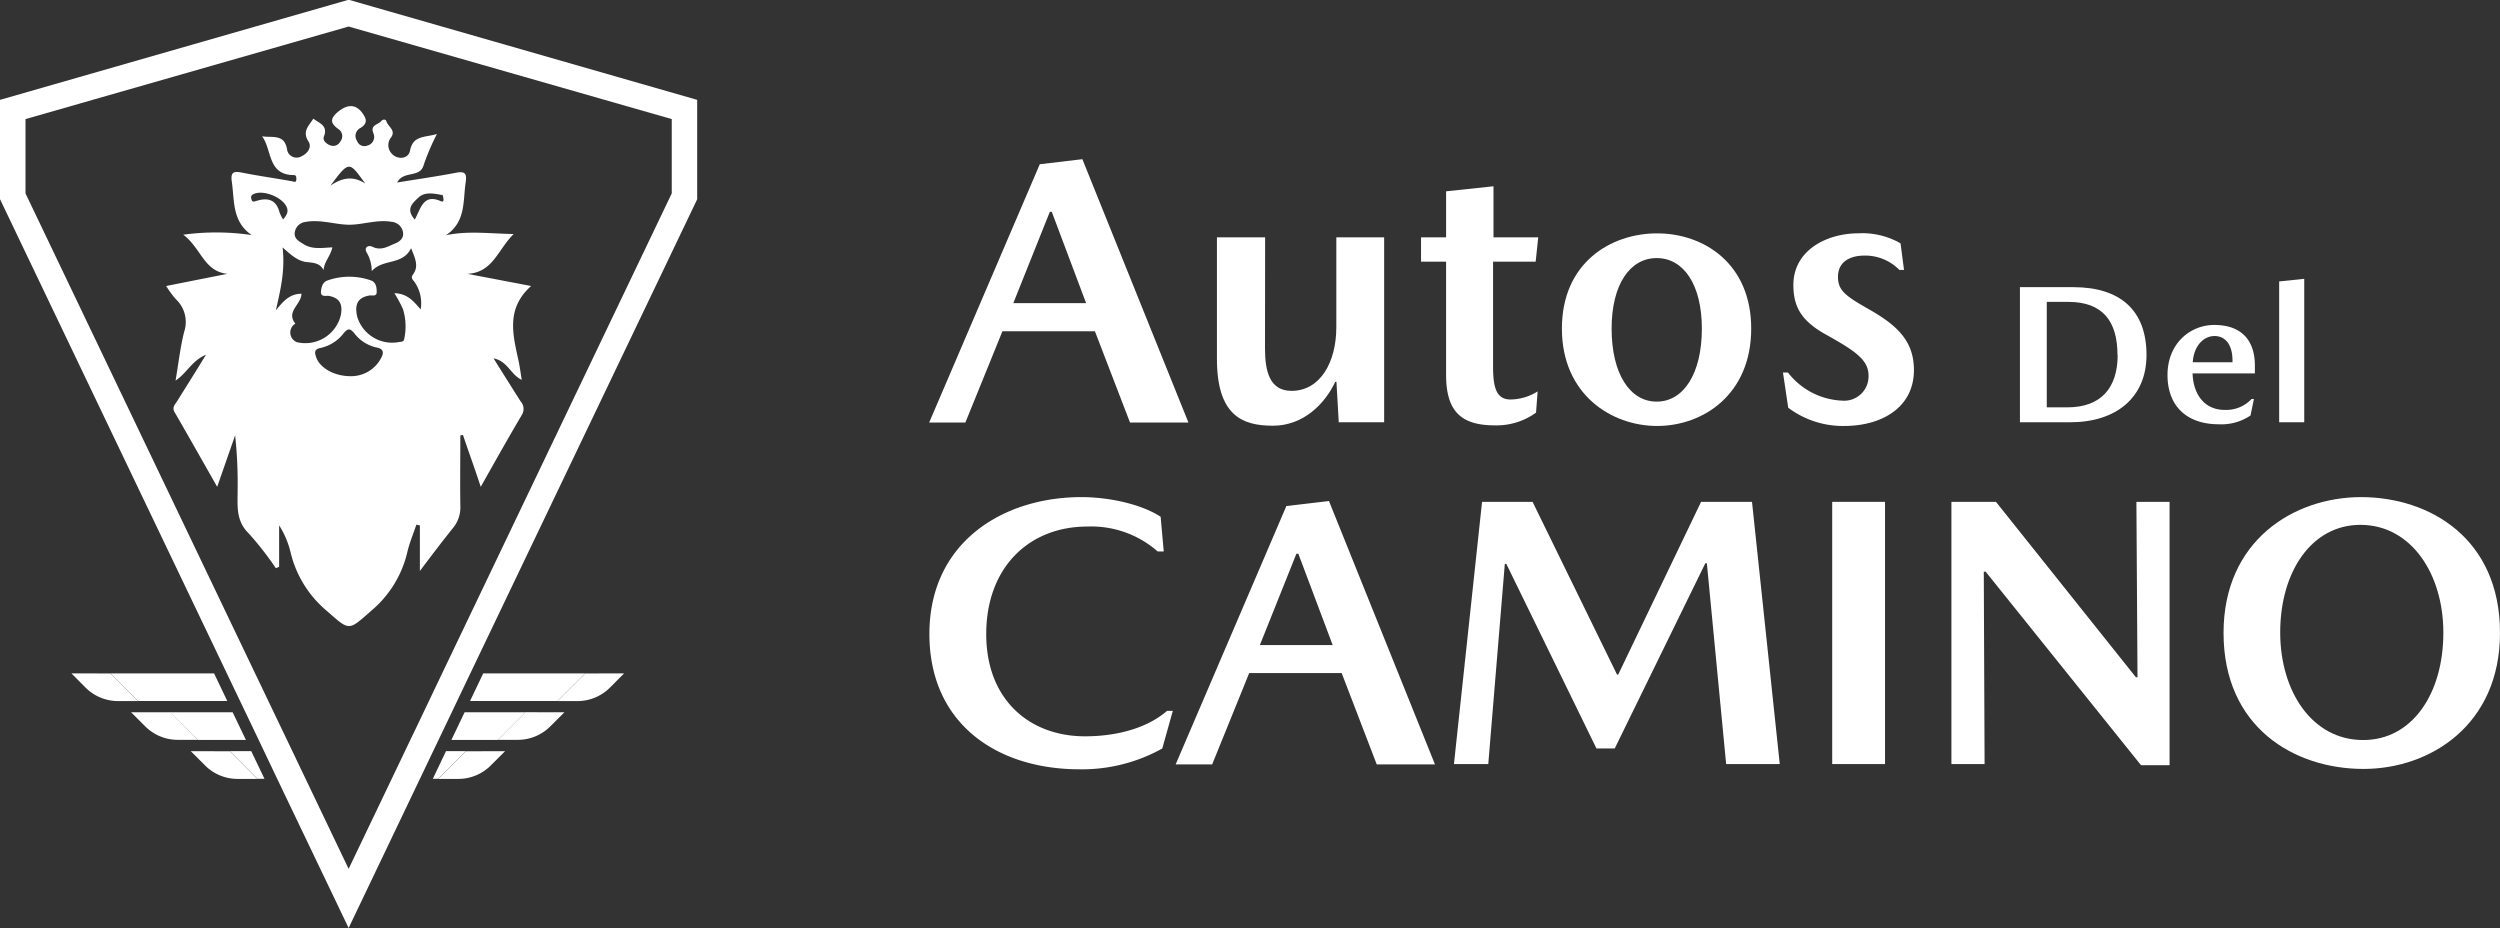 <svg xmlns="http://www.w3.org/2000/svg" viewBox="0 0 410.83 152.5"><rect x="0" y="0" width="410.83" height="152.5" fill="#333333" stroke="none"/><defs><style>.cls-1{fill:#fff;}</style></defs><title>Web-page</title><g id="txt"><path class="cls-1" d="M83,123.44l-2.33,2.33A7.55,7.55,0,0,1,75.29,128H72l4.53-4.54Z"/><polygon class="cls-1" points="76.53 123.44 72 127.98 71.13 127.98 73.29 123.44 76.53 123.44"/><polygon class="cls-1" points="86.34 117.05 81.81 121.59 74.18 121.59 76.35 117.05 86.34 117.05"/><polygon class="cls-1" points="96.15 110.66 91.61 115.2 77.24 115.2 79.41 110.66 96.15 110.66"/><path class="cls-1" d="M102.56,110.66h0L100.23,113a7.55,7.55,0,0,1-5.33,2.21H91.61l4.54-4.54Z"/><path class="cls-1" d="M92.75,117.05h0l-2.32,2.32a7.55,7.55,0,0,1-5.33,2.21H81.81l4.53-4.54Z"/><path class="cls-1" d="M31.35,123.44l2.33,2.33A7.55,7.55,0,0,0,39,128H42.3l-4.53-4.54Z"/><polygon class="cls-1" points="41.29 123.44 43.46 127.98 42.3 127.98 37.77 123.44 41.29 123.44"/><polygon class="cls-1" points="38.23 117.05 40.41 121.59 32.49 121.59 27.95 117.05 38.23 117.05"/><polygon class="cls-1" points="35.18 110.66 37.35 115.2 22.68 115.2 18.15 110.66 35.18 110.66"/><path class="cls-1" d="M11.74,110.66h0L14.06,113a7.58,7.58,0,0,0,5.33,2.21h3.29l-4.53-4.54Z"/><path class="cls-1" d="M21.54,117.05h0l2.33,2.32a7.55,7.55,0,0,0,5.33,2.21h3.29L28,117.05Z"/><path class="cls-1" d="M57.29,4.36l53.1,15.21V31.78L73.52,108.85l-2.17,4.54-.88,1.85-2.17,4.54-.89,1.85-2.17,4.54-7.95,16.61-7.94-16.61-2.17-4.54-.89-1.85-2.17-4.53-.89-1.86-2.17-4.53L4.19,31.78V19.57L57.29,4.36m0-4.36-.14,0L0,16.41V32.73l37.28,77.93,2.17,4.54.89,1.85,2.17,4.54.88,1.85L45.56,128,57.29,152.5,69,128l2.17-4.54.89-1.85,2.17-4.54.88-1.85,2.17-4.54,37.29-77.93V16.41L57.44,0l-.15,0Z"/><path class="cls-1" d="M43.07,22.4c1.67.27,3.76-.46,4.12,2.27a1.59,1.59,0,0,0,2.38,1c1-.46,1.71-1.5,1.13-2.41-1.1-1.7.08-2.6.79-3.76,1,.76,2.45,1.13,1.74,2.93-.26.67.44,1.26,1.14,1.49a1.31,1.31,0,0,0,1.55-.66,1.38,1.38,0,0,0-.24-2c-1.33-.92-1.55-1.67-.21-2.82,1.77-1.5,3.31-1.34,4.43.69.45.81.15,1.4-.64,1.88a1.47,1.47,0,0,0-.58,2.16,1.28,1.28,0,0,0,1.69.75,1.46,1.46,0,0,0,1-2c-.59-1.4.76-1.41,1.26-2,.31-.36.75-.37.89.07.28.85,1.57,1.42.75,2.59a2,2,0,0,0,0,2.54c.9,1.18,2.83,1.08,3.11-.35.48-2.55,2.37-2.14,4.42-2.75a38.73,38.73,0,0,0-2.17,5.08c-.6,2.22-3.28.86-4.37,2.89,3.45-.56,6.55-1,9.61-1.59,1.5-.3,1.88.06,1.66,1.53-.47,3.1.07,6.52-3.25,8.73,3.61-.76,7-.28,11.13-.2C81.79,41.05,81,44.79,76.81,45l10.47,2c-4.17,3.72-3,8-2.06,12.32.21,1,.33,1.95.52,3.1-1.82-.84-2.34-3.11-4.63-3.52,1.57,2.5,3,4.79,4.44,7.05a1.86,1.86,0,0,1,.19,2.26C83.5,72,81.36,75.82,79,80c-1-3.06-2-5.79-2.92-8.52l-.43.08c0,3.84-.06,7.68,0,11.52a5.34,5.34,0,0,1-1.26,3.75C72.65,89,71,91.17,69,93.83V86.34l-.58-.12c-.51,1.54-1.14,3-1.51,4.62a17.85,17.85,0,0,1-5.87,9.5c-3.82,3.37-3.55,3.37-7.29.09a18,18,0,0,1-6-9.67,14.56,14.56,0,0,0-1.88-4.43v6.82l-.54.22a52,52,0,0,0-4.5-5.76c-2.11-2.08-1.77-4.55-1.78-7a73.58,73.58,0,0,0-.41-9.07L35.69,80c-2.45-4.31-4.7-8.3-7-12.27-.47-.82.1-1.28.44-1.83,1.47-2.39,3-4.77,4.72-7.61-2.34,1-3.12,3-5,4.25.49-2.88.78-5.49,1.41-8a5.11,5.11,0,0,0-1.36-5.37A17.5,17.5,0,0,1,27.3,47L37.36,45c-3.86-.39-4.33-4.28-7.25-6.43a39.89,39.89,0,0,1,11.25.06c-3.26-2.24-2.81-5.66-3.27-8.81-.24-1.66.43-1.7,1.75-1.44,2.69.54,5.41.91,8.11,1.4.39.07.71.3.75-.31,0-.32,0-.7-.39-.7C43.94,28.77,44.73,24.61,43.07,22.4ZM64.81,48.18c2.16.06,3.15,1.33,4.32,2.67a6.11,6.11,0,0,0-.92-4.38c-.22-.41-.84-.71-.34-1.36,1-1.37.35-2.63-.31-4.33-1.42,2.88-4.58,1.67-6.47,3.77a6.1,6.1,0,0,0-.8-3c-.56-.92.23-1.32.91-1,1.37.68,2.46,0,3.59-.48.79-.3,1.58-.85,1.45-1.83a2.06,2.06,0,0,0-1.84-1.78c-2.43-.44-4.84.5-7.09.47s-4.67-.91-7.1-.46a2,2,0,0,0-1.78,1.82c-.08,1,.75,1.38,1.47,1.84,1.45.91,3.05.59,4.72.52-.31,1.45-1.36,2.36-1.44,3.74C52.46,43,51.1,43.22,50,43c-1.23-.29-2.13-1.06-3.56-2.34.44,3.9-.38,7.1-1.11,10.34,1.18-1.45,2.23-2.72,4.21-2.73-.05,1.82-2.6,2.92-1,4.92a1.52,1.52,0,0,0-.35.26,1.71,1.71,0,0,0,.59,2.78A6,6,0,0,0,56,51.82c.33-1.68-.05-2.83-1.93-3.19-.46-.09-1.43.28-1.32-.77.09-.75.25-1.51,1.15-1.8a10.77,10.77,0,0,1,7,0c.88.3,1,1.1,1,1.85.06.9-.76.58-1.18.65-2.18.36-2.43,1.77-2,3.55a6,6,0,0,0,6.79,4.11c.37-.07.83,0,.91-.5a9.69,9.69,0,0,0-.19-4.9A21.35,21.35,0,0,0,64.81,48.18ZM57.7,61.82A5.55,5.55,0,0,0,62.54,59c.48-.86.73-1.66-.77-1.92a6.29,6.29,0,0,1-3.56-2.33c-.64-.75-1-.87-1.73,0a6.54,6.54,0,0,1-3.76,2.42c-1.19.21-1,.85-.73,1.64C52.68,60.53,55,61.85,57.7,61.82Zm-3.4-31.3c1.83-1.29,3.72-1.7,5.73-.34C57.37,26.5,57.41,26.33,54.3,30.52Zm-7.78,5.55c.5-.63.91-1.13.64-1.92-.61-1.73-4-3.07-5.56-2.22a.57.57,0,0,0-.3.73c.13.66.45.46,1,.31,1.74-.51,3.1-.12,3.62,1.88A6.86,6.86,0,0,0,46.52,36.07Zm21.65,0c1-1.84,1.4-4.3,4.29-3,.34.15.41-.05.42-.21s-.07-.78-.17-.8c-1.34-.25-2.86-.59-3.9.37S66.62,34.36,68.17,36.09Z"/><path class="cls-1" d="M164.73,54.44l-6.09,15h-5.95l18.18-42.45,7-.83,17.43,43.28H185.7l-5.77-15Zm13.75-4.63-5.64-15h-.32l-6,15Z"/><path class="cls-1" d="M207.88,57.23c0,3.8.76,7,4.37,7,4.69,0,7.35-4.69,7.35-10.46V39h7.86V69.39H220l-.38-6.65h-.19c-1.71,3.61-5.2,7.22-10.26,7.22s-9.19-1.71-9.19-11V39h7.92Z"/><path class="cls-1" d="M248.24,65.65a8.55,8.55,0,0,0,4.44-1.33l-.26,3.49a11.07,11.07,0,0,1-6.78,2.09c-5.45,0-8-2.22-8-8.3V43h-4.12V39h4.12V31.44l7.79-.83V39h7.35L252.36,43h-7V60.52C245.39,63.88,246,65.65,248.24,65.65Z"/><path class="cls-1" d="M287.78,54c0,10.84-7.92,16-15.46,16s-15.65-5.2-15.65-16,8-15.65,15.65-15.65S287.78,43.29,287.78,54Zm-8.11,0c0-7.22-3-11.59-7.42-11.59s-7.41,4.37-7.41,11.59c0,7.42,3,12,7.41,12S279.67,61.41,279.67,54Z"/><path class="cls-1" d="M306.34,42c-2,0-4.3.82-4.3,3.48,0,2.22,1.14,3.11,5.06,5.33,4.69,2.66,7.42,5.25,7.42,10,0,6.14-5.26,9.19-11.47,9.19a14.93,14.93,0,0,1-9.19-3L293,61.22h.82a11.87,11.87,0,0,0,8.94,4.62,4,4,0,0,0,4.3-4.12c0-2.53-2.09-4-6.84-6.65-4.18-2.28-5.51-4.62-5.51-8.24,0-5.64,5.38-8.49,10.71-8.49a12.59,12.59,0,0,1,6.9,1.65l.57,4.37h-.76A7.87,7.87,0,0,0,306.34,42Z"/><path class="cls-1" d="M178.67,86.53c-9.51,0-16.6,6.65-16.6,17.68,0,10.83,7.16,16.79,16.22,16.79,5.76,0,10.52-1.59,13.49-4.18h.95L191,123a27.07,27.07,0,0,1-13.62,3.42c-13.44,0-24.65-7.41-24.65-22.24,0-15,12-22.49,25-22.49,4.31,0,9.7,1.08,13,3.23l.51,5.7h-1A16.5,16.5,0,0,0,178.67,86.53Z"/><path class="cls-1" d="M205.28,110.61l-6.08,15h-6l18.19-42.45,7-.83,17.42,43.28h-9.57l-5.76-15ZM219,106l-5.64-15h-.32l-6,15Z"/><path class="cls-1" d="M265.92,110.86l13.62-28.39h8.37l4.56,43.09h-8.81l-3.17-33h-.25L265.35,123h-3L247.54,92.67h-.25l-2.72,32.89h-5.64l4.62-43.09h8.3l13.88,28.39Z"/><path class="cls-1" d="M309.77,125.56h-8.68V82.47h8.68Z"/><path class="cls-1" d="M351.08,82.47h5.45v43.28h-4.69L326.3,93.94H326l.13,31.62h-5.45V82.47H328L351,111.3h.26Z"/><path class="cls-1" d="M410.83,104c0,15.14-11.47,22.36-22.43,22.36-11.4,0-23-6.84-23-22.36,0-15.15,11.53-22.31,22.62-22.31C399.3,81.71,410.83,88.49,410.83,104Zm-9.31-.07c0-9.57-5.26-17.68-13.63-17.68-8,0-13.18,7.67-13.18,17.68,0,9.63,5.2,17.68,13.63,17.68C396.39,121.63,401.52,114,401.52,104Z"/><path class="cls-1" d="M352.74,58.33c0,7-5,11.06-12.51,11.06h-8.29V47.19h8.78C348.33,47.19,352.74,50.91,352.74,58.33Zm-4.77,0c0-5.59-2.48-8.72-8.06-8.72h-3.56V66.94h3.39C345.29,66.94,348,63.71,348,58.33Z"/><path class="cls-1" d="M360.31,61.36c.1,3.33,1.86,6,5.29,6A5.71,5.71,0,0,0,370,65.57h.39l-.56,2.71a8.55,8.55,0,0,1-5.25,1.44c-5.13,0-8.39-2.91-8.39-8.1s3.75-8.22,7.67-8.22c4.6,0,6.69,2.64,6.69,6.69v1.27Zm3.62-6.14c-1.86,0-3.42,1.67-3.59,4.31h6.53v-.32C366.87,56.79,365.79,55.22,363.93,55.22Z"/><path class="cls-1" d="M374.54,46.25l4.12-.43V69.39h-4.12Z"/></g></svg>